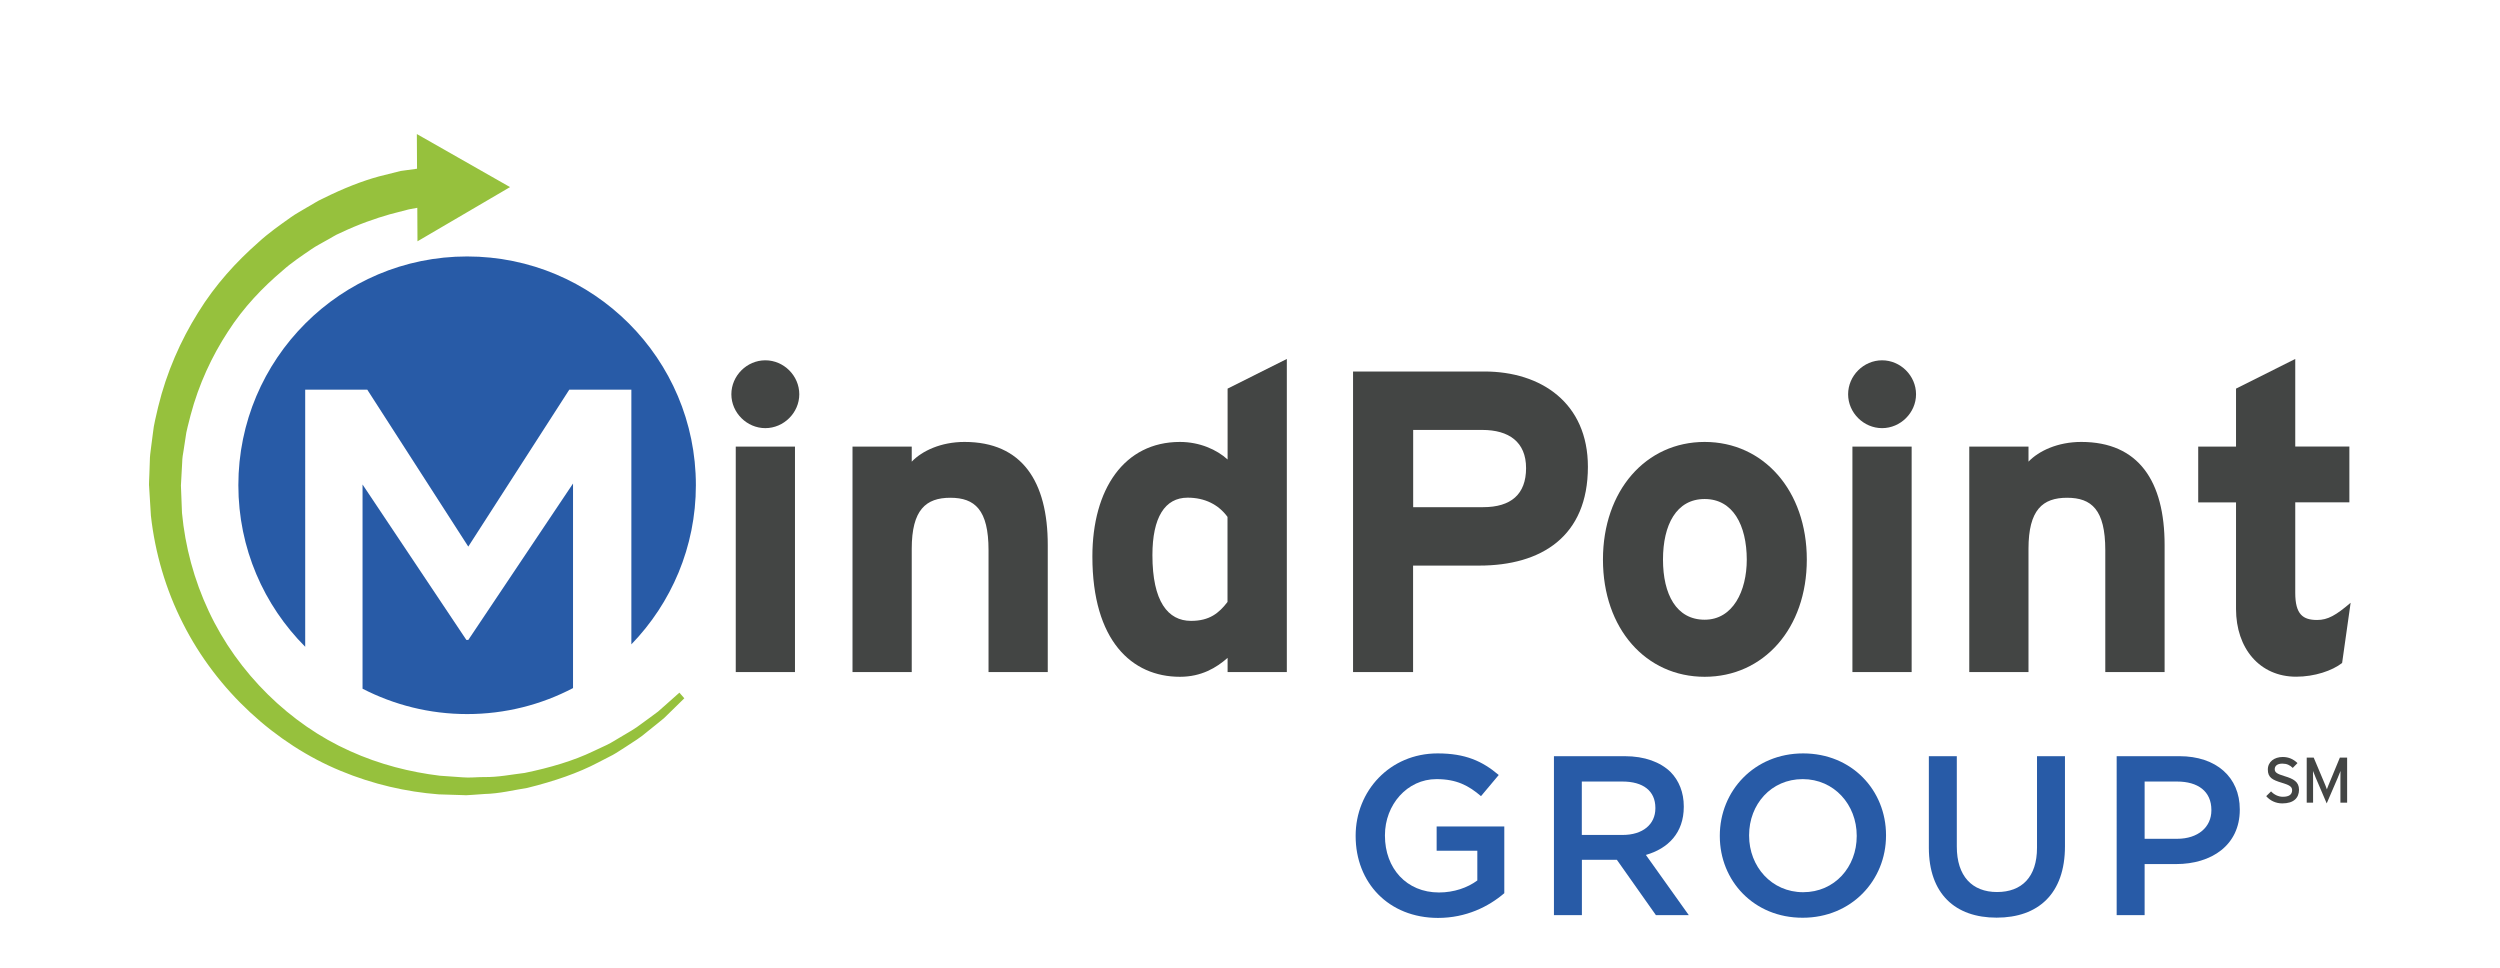 <?xml version="1.0" encoding="utf-8"?>
<!-- Generator: Adobe Illustrator 22.1.0, SVG Export Plug-In . SVG Version: 6.00 Build 0)  -->
<svg version="1.1" id="Layer_2" xmlns="http://www.w3.org/2000/svg" xmlns:xlink="http://www.w3.org/1999/xlink" x="0px" y="0px"
	 viewBox="0 0 279 108" style="enable-background:new 0 0 279 108;" xml:space="preserve">
<style type="text/css">
	.st0{fill:#285BA7;}
	.st1{fill:#96C13D;}
	.st2{fill:#434544;}
</style>
<g>
	<g>
		<path class="st0" d="M34.06,43.49h6.93L52.26,61l11.27-17.51h6.93v28.42c4.45-4.6,7.2-10.86,7.2-17.76
			c0-14.1-11.43-25.53-25.53-25.53c-14.1,0-25.53,11.43-25.53,25.53c0,7.04,2.85,13.41,7.46,18.03V43.49z"/>
		<path class="st0" d="M63.95,53.96L52.26,71.42h-0.21L40.46,54.07v22.79c3.5,1.8,7.46,2.83,11.67,2.83c4.27,0,8.29-1.05,11.82-2.9
			V53.96z"/>
	</g>
	<path class="st1" d="M75.82,77.3c0,0-0.38,0.33-1.08,0.96c-0.35,0.31-0.79,0.7-1.3,1.15c-0.53,0.41-1.16,0.85-1.85,1.36
		c-0.67,0.53-1.51,1-2.41,1.53c-0.45,0.26-0.9,0.56-1.41,0.81c-0.51,0.24-1.04,0.48-1.58,0.74c-2.16,1.04-4.77,1.82-7.64,2.41
		c-1.46,0.17-2.96,0.49-4.55,0.46c-0.77,0-1.63,0.1-2.37,0.03c-0.84-0.06-1.69-0.12-2.55-0.18c-3.28-0.4-6.72-1.25-10.04-2.76
		c-6.64-2.97-12.51-8.66-15.75-15.61c-1.63-3.47-2.63-7.21-2.98-10.95c-0.04-0.94-0.07-1.87-0.11-2.8l-0.01-0.27l0.02-0.37
		l0.04-0.73l0.08-1.46c0.01-0.5,0.08-0.94,0.16-1.37l0.2-1.31c0.09-0.87,0.38-1.74,0.58-2.61c0.91-3.44,2.38-6.59,4.16-9.31
		c1.76-2.75,3.93-4.98,6.08-6.8c1.06-0.95,2.2-1.69,3.26-2.42c0.53-0.37,1.1-0.64,1.62-0.95c0.54-0.28,1.03-0.63,1.56-0.84
		c2.07-0.99,3.97-1.64,5.54-2.09c0.8-0.21,1.51-0.39,2.12-0.55c0.35-0.07,0.67-0.12,0.96-0.18l0.02,3.74l10.33-6.05l-10.4-5.92
		l0.02,3.87c-0.5,0.07-1.11,0.15-1.82,0.25c-0.71,0.18-1.52,0.38-2.43,0.61c-1.81,0.49-3.94,1.31-6.28,2.48
		c-0.6,0.26-1.15,0.65-1.76,0.98c-0.59,0.37-1.23,0.69-1.82,1.12c-1.19,0.85-2.45,1.72-3.63,2.81c-2.4,2.11-4.77,4.68-6.69,7.8
		c-1.94,3.1-3.52,6.66-4.46,10.53c-0.21,0.98-0.49,1.92-0.59,2.97c-0.07,0.51-0.13,1.03-0.2,1.54c-0.07,0.52-0.14,1.04-0.14,1.51
		l-0.05,1.46l-0.03,0.73l-0.01,0.37l0,0.04c0,0.18,0,0.08,0,0.13l0.01,0.1l0.01,0.19c0.06,1.03,0.12,2.06,0.19,3.1
		c0.46,4.14,1.66,8.26,3.57,12.01c3.79,7.53,10.37,13.49,17.61,16.47c3.61,1.5,7.33,2.34,10.92,2.62c0.86,0.03,1.72,0.05,2.55,0.08
		l0.31,0.01l0.21,0.01l0.16-0.01l0.64-0.04c0.42-0.03,0.84-0.06,1.26-0.09c1.68-0.04,3.25-0.44,4.78-0.68c3-0.74,5.7-1.67,7.91-2.84
		c0.56-0.29,1.09-0.56,1.61-0.83c0.51-0.28,0.97-0.61,1.43-0.89c0.91-0.59,1.75-1.11,2.43-1.71c0.7-0.57,1.34-1.06,1.87-1.51
		c0.49-0.48,0.91-0.88,1.24-1.21c0.67-0.66,1.03-1.01,1.03-1.01L75.82,77.3z"/>
	<g>
		<path class="st0" d="M151.29,93.31v-0.05c0-4.97,3.8-9.18,9.15-9.18c3.09,0,4.99,0.86,6.82,2.41l-1.98,2.36
			c-1.37-1.17-2.71-1.9-4.97-1.9c-3.27,0-5.75,2.86-5.75,6.26v0.05c0,3.65,2.41,6.34,6.03,6.34c1.67,0,3.19-0.53,4.28-1.34v-3.32
			h-4.54v-2.71h7.55v7.45c-1.75,1.5-4.26,2.76-7.4,2.76C154.94,102.43,151.29,98.48,151.29,93.31z"/>
		<path class="st0" d="M173.41,84.39h7.91c2.23,0,3.98,0.66,5.12,1.77c0.94,0.96,1.47,2.28,1.47,3.83v0.05
			c0,2.91-1.75,4.66-4.23,5.37l4.79,6.72h-3.67l-4.36-6.18h-0.05h-3.85v6.18h-3.12V84.39z M181.09,93.18c2.23,0,3.65-1.17,3.65-2.97
			v-0.05c0-1.9-1.37-2.94-3.67-2.94h-4.54v5.96H181.09z"/>
		<path class="st0" d="M191.93,93.31v-0.05c0-4.99,3.85-9.18,9.3-9.18c5.45,0,9.25,4.13,9.25,9.12v0.05c0,4.99-3.85,9.17-9.3,9.17
			C195.73,102.43,191.93,98.3,191.93,93.31z M207.21,93.31v-0.05c0-3.45-2.51-6.31-6.03-6.31c-3.52,0-5.98,2.81-5.98,6.26v0.05
			c0,3.45,2.51,6.31,6.03,6.31C204.75,99.57,207.21,96.76,207.21,93.31z"/>
		<path class="st0" d="M215.26,94.6V84.39h3.12v10.09c0,3.29,1.7,5.07,4.49,5.07c2.76,0,4.46-1.67,4.46-4.94V84.39h3.12v10.06
			c0,5.3-2.99,7.96-7.63,7.96C218.2,102.41,215.26,99.75,215.26,94.6z"/>
		<path class="st0" d="M236.22,84.39h7c4.13,0,6.74,2.36,6.74,5.93v0.05c0,3.98-3.19,6.06-7.1,6.06h-3.52v5.7h-3.12V84.39z
			 M242.96,93.61c2.36,0,3.83-1.32,3.83-3.17v-0.05c0-2.08-1.5-3.17-3.83-3.17h-3.62v6.39H242.96z"/>
	</g>
	<g>
		<path class="st2" d="M254.7,89.66c-0.73,0-1.37-0.32-1.79-0.81l0.54-0.53c0.34,0.37,0.83,0.6,1.31,0.6c0.7,0,1.04-0.25,1.04-0.73
			c0-0.39-0.29-0.58-1.14-0.83c-1.06-0.32-1.57-0.58-1.57-1.48c0-0.87,0.73-1.4,1.66-1.4c0.68,0,1.2,0.25,1.65,0.68l-0.53,0.54
			c-0.32-0.32-0.67-0.48-1.17-0.48c-0.59,0-0.84,0.29-0.84,0.62c0,0.35,0.23,0.52,1.1,0.78c0.99,0.3,1.61,0.62,1.61,1.52
			C256.56,89.04,255.99,89.66,254.7,89.66z"/>
		<path class="st2" d="M261.19,89.58v-2.66c0-0.3,0.01-0.74,0.01-0.88c-0.06,0.14-0.2,0.5-0.32,0.79l-1.22,2.83l-1.21-2.83
			c-0.12-0.29-0.27-0.65-0.32-0.79c0.01,0.14,0.01,0.58,0.01,0.88v2.66h-0.71v-5.03h0.78l1.13,2.68c0.12,0.29,0.28,0.65,0.34,0.86
			c0.07-0.21,0.22-0.57,0.34-0.86l1.11-2.68h0.81v5.03H261.19z"/>
	</g>
	<g>
		<path class="st2" d="M85.41,47.78c-2.06,0-3.79-1.72-3.79-3.78c0-2.06,1.72-3.79,3.79-3.79c2.06,0,3.79,1.72,3.79,3.79
			C89.2,46.06,87.47,47.78,85.41,47.78z M82.11,75V49.84h6.61V75H82.11z"/>
		<path class="st2" d="M110.32,75V61.39c0-4.5-1.53-5.84-4.26-5.84c-2.73,0-4.31,1.34-4.31,5.7V75h-6.61V49.84h6.61v1.68
			c1.15-1.2,3.26-2.2,5.89-2.2c6.42,0,9.29,4.41,9.29,11.5V75H110.32z"/>
		<path class="st2" d="M137,75v-1.58c-1.25,1.1-2.92,2.11-5.32,2.11c-5.37,0-9.77-4.03-9.77-13.42c0-7.52,3.55-12.79,9.77-12.79
			c2.2,0,4.12,0.86,5.32,1.96v-7.91l6.61-3.31V75H137z M137,57.7c-1.01-1.39-2.54-2.16-4.46-2.16c-2.54,0-3.93,2.2-3.93,6.42
			c0,5.17,1.73,7.33,4.31,7.33c2.06,0,3.11-0.86,4.07-2.11V57.7z"/>
		<path class="st2" d="M165.08,63.12h-7.38V75H151V41.46h14.66c6.32,0,11.55,3.5,11.55,10.64
			C177.21,59.86,172.03,63.12,165.08,63.12z M165.42,47.98h-7.71v8.62h7.81c3.11,0,4.79-1.44,4.79-4.36
			C170.31,49.32,168.39,47.98,165.42,47.98z"/>
		<path class="st2" d="M190.24,75.53c-6.56,0-11.35-5.37-11.35-13.08s4.79-13.13,11.35-13.13c6.56,0,11.4,5.42,11.4,13.13
			S196.8,75.53,190.24,75.53z M190.24,55.69c-3.16,0-4.65,2.88-4.65,6.76c0,3.88,1.49,6.71,4.65,6.71c3.16,0,4.7-3.21,4.7-6.71
			C194.93,58.61,193.4,55.69,190.24,55.69z"/>
		<path class="st2" d="M210.04,47.78c-2.06,0-3.79-1.72-3.79-3.78c0-2.06,1.72-3.79,3.79-3.79c2.06,0,3.79,1.72,3.79,3.79
			C213.83,46.06,212.1,47.78,210.04,47.78z M206.73,75V49.84h6.61V75H206.73z"/>
		<path class="st2" d="M234.95,75V61.39c0-4.5-1.53-5.84-4.26-5.84c-2.73,0-4.31,1.34-4.31,5.7V75h-6.61V49.84h6.61v1.68
			c1.15-1.2,3.26-2.2,5.89-2.2c6.42,0,9.3,4.41,9.3,11.5V75H234.95z"/>
		<path class="st2" d="M261.38,73.99c-1.1,0.86-3.07,1.53-5.13,1.53c-4.07,0-6.71-3.16-6.71-7.57V56.07h-4.22v-6.23h4.22v-6.47
			l6.61-3.31v9.77h6.04v6.23h-6.04v10.11c0,2.4,0.86,3.02,2.44,3.02c1.2,0,2.11-0.53,3.74-1.92L261.38,73.99z"/>
	</g>
</g>
</svg>
